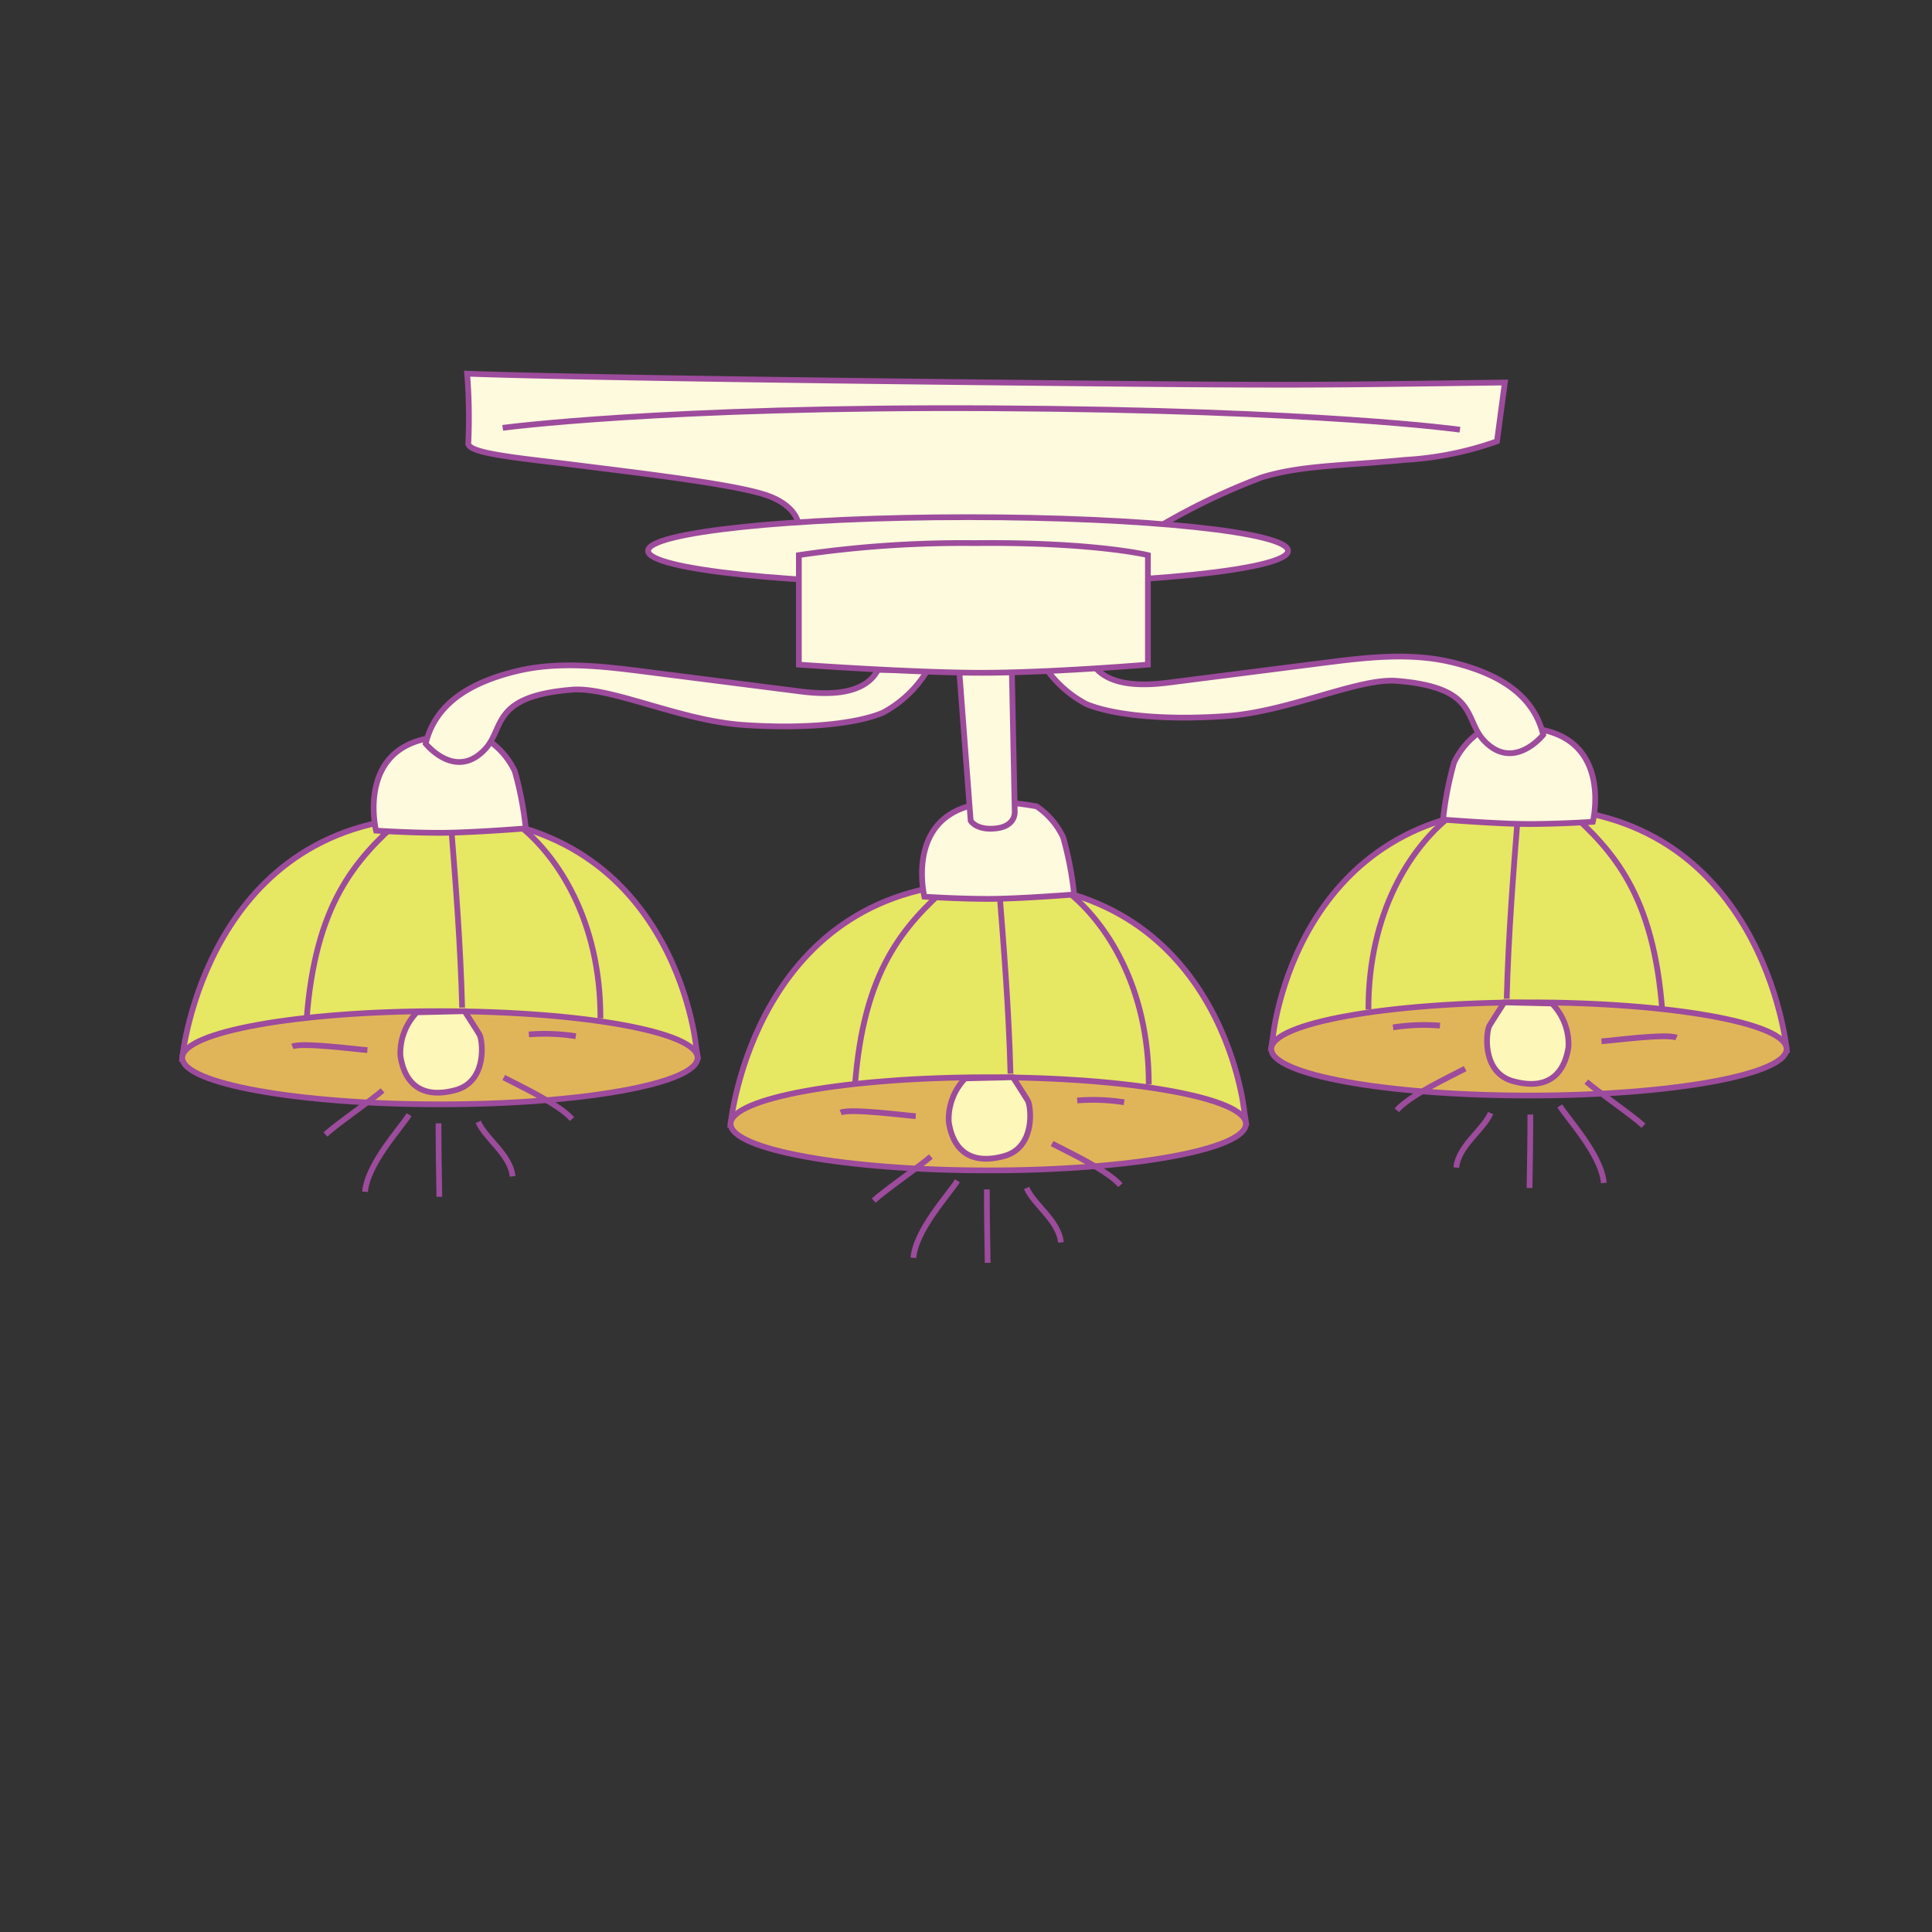 <svg id="word" xmlns="http://www.w3.org/2000/svg" viewBox="0 0 160 160"><rect x="0" y="0" width="160" height="160" fill="#333333" stroke="none"/><defs><style>.cls-1{fill:#e6e763;}.cls-1,.cls-2,.cls-3,.cls-4,.cls-5{stroke:#9d4b9c;stroke-width:0.475px;}.cls-2{fill:#e0b559;}.cls-3{fill:none;}.cls-4{fill:#fdf7b9;}.cls-5{fill:#fdfade;}</style></defs><path class="cls-1" d="M103.044,92.032s-1.84-18.894-21.2-18.941-21.338,19.98-21.338,19.98S67.732,90.7,83.275,90.7c7.638,0,19.906,2.226,19.906,2.226Z"/><ellipse class="cls-2" cx="81.843" cy="93.071" rx="21.338" ry="3.857"/><path class="cls-3" d="M95.136,89.807c.017-8.11-3.564-13.412-6.612-15.873"/><path class="cls-3" d="M83.684,88.917c-.135-5.292-.552-10.451-.955-15.576"/><path class="cls-3" d="M78.571,73.341c-3.733,3.335-7.059,6.991-7.772,16.614"/><path class="cls-4" d="M83.888,89.214s.954,1.472,1.227,1.932.685,3.882-1.977,4.6c-3.409.92-4.345-1.274-4.567-2.852a4.854,4.854,0,0,1,1.363-3.588Z"/><path class="cls-3" d="M89.212,91.137a16.767,16.767,0,0,1,3.885.148"/><path class="cls-3" d="M87.128,94.705c1.173.626,4.593,2.2,5.657,3.446"/><path class="cls-3" d="M85.018,98.382c.591,1.391,2.66,2.689,2.843,4.51"/><path class="cls-3" d="M81.727,98.5c0,2.035.033,4.053.068,6.083"/><path class="cls-3" d="M79.29,97.786c-.682,1.112-3.441,4.043-3.648,6.383"/><path class="cls-3" d="M77.091,95.778c-.863.767-3.857,2.829-4.732,3.649"/><path class="cls-3" d="M75.837,92.436c-.862-.053-5.373-.658-6.213-.3"/><path class="cls-5" d="M85.855,66.782a6.426,6.426,0,0,1,2.189,2.553,28.076,28.076,0,0,1,.912,4.742s-4.56.365-7.113.365-5.289-.183-5.289-.183S74.183,64.594,85.855,66.782Z"/><path class="cls-1" d="M57.633,86.561s-1.84-18.894-21.2-18.941S15.094,87.6,15.094,87.6s7.226-2.373,22.77-2.373c7.637,0,19.905,2.225,19.905,2.225Z"/><ellipse class="cls-2" cx="36.432" cy="87.599" rx="21.338" ry="3.857"/><path class="cls-3" d="M49.725,84.336c.017-8.11-3.565-13.412-6.612-15.873"/><path class="cls-3" d="M38.273,83.446c-.135-5.292-.552-10.451-.955-15.576"/><path class="cls-3" d="M33.16,67.87c-3.733,3.335-7.059,6.991-7.772,16.614"/><path class="cls-4" d="M38.477,83.743s.954,1.471,1.227,1.932.684,3.882-1.977,4.6c-3.409.92-4.345-1.274-4.567-2.852a4.856,4.856,0,0,1,1.362-3.589Z"/><path class="cls-3" d="M43.8,85.666a16.771,16.771,0,0,1,3.885.148"/><path class="cls-3" d="M41.717,89.233c1.173.627,4.593,2.2,5.657,3.446"/><path class="cls-3" d="M39.607,92.91c.59,1.391,2.659,2.69,2.843,4.511"/><path class="cls-3" d="M36.316,93.03c0,2.035.032,4.053.068,6.082"/><path class="cls-3" d="M33.878,92.315c-.681,1.112-3.441,4.042-3.647,6.383"/><path class="cls-3" d="M31.68,90.307c-.863.767-3.858,2.829-4.732,3.649"/><path class="cls-3" d="M30.425,86.965c-.862-.053-5.372-.658-6.212-.3"/><path class="cls-5" d="M40.444,61.311a6.427,6.427,0,0,1,2.188,2.553,28.076,28.076,0,0,1,.912,4.742s-4.559.365-7.112.365-5.289-.183-5.289-.183S28.772,59.122,40.444,61.311Z"/><path class="cls-5" d="M72.711,55.471c-1.122,2.1-4.086,2.088-6.448,1.787L53.551,55.639c-3.585-.457-7.267-.909-10.779-.055s-6.675,2.486-7.52,6c0,0,2.462,3.1,4.924.456,1.631-1.752.456-4.377,7.2-4.924,3.181-.258,8.936,2.553,14.134,2.918s9.392-.092,11.581-1a9.581,9.581,0,0,0,3.738-3.557Z"/><path class="cls-5" d="M79.387,54.837l1,13.131s.456.821,2.1.638,1.55-1.368,1.55-1.368l-.273-13.313S80.025,51.372,79.387,54.837Z"/><path class="cls-1" d="M105.421,85.832s1.84-18.894,21.2-18.942S147.96,86.87,147.96,86.87,140.733,84.5,125.19,84.5c-7.638,0-19.906,2.226-19.906,2.226Z"/><ellipse class="cls-2" cx="126.622" cy="86.87" rx="21.338" ry="3.857"/><path class="cls-3" d="M113.328,83.606c-.017-8.109,3.565-13.412,6.613-15.873"/><path class="cls-3" d="M124.781,82.716c.134-5.292.551-10.451.954-15.576"/><path class="cls-3" d="M129.894,67.14c3.733,3.336,7.058,6.992,7.771,16.615"/><path class="cls-4" d="M124.576,83.013s-.954,1.472-1.226,1.932-.685,3.882,1.977,4.6c3.408.92,4.344-1.273,4.567-2.852a4.854,4.854,0,0,0-1.363-3.588Z"/><path class="cls-3" d="M119.253,84.936a16.778,16.778,0,0,0-3.886.148"/><path class="cls-3" d="M121.336,88.5c-1.172.626-4.593,2.2-5.657,3.446"/><path class="cls-3" d="M123.446,92.181c-.59,1.391-2.659,2.69-2.843,4.511"/><path class="cls-3" d="M126.738,92.3c0,2.034-.033,4.052-.069,6.082"/><path class="cls-3" d="M129.175,91.585c.682,1.112,3.441,4.043,3.647,6.383"/><path class="cls-3" d="M131.373,89.577c.864.767,3.858,2.829,4.732,3.649"/><path class="cls-3" d="M132.628,86.236c.862-.054,5.372-.658,6.213-.305"/><path class="cls-5" d="M122.609,60.581a6.433,6.433,0,0,0-2.188,2.554,28.07,28.07,0,0,0-.912,4.741s4.559.365,7.113.365,5.289-.182,5.289-.182S134.281,58.393,122.609,60.581Z"/><path class="cls-5" d="M90.342,54.742c1.122,2.1,4.086,2.088,6.448,1.787l12.712-1.62c3.586-.457,7.267-.909,10.779-.054s6.676,2.486,7.52,6c0,0-2.462,3.1-4.924.456-1.631-1.752-.456-4.377-7.2-4.924-3.181-.258-8.936,2.553-14.134,2.918s-9.392-.091-11.58-1a9.58,9.58,0,0,1-3.739-3.556Z"/><path class="cls-5" d="M66.159,43.591s0-1.723-2.846-2.635-10.73-1.824-15.548-2.433-9.2-.962-8.979-1.874a45.319,45.319,0,0,0-.1-5.705s6.891.334,44.555.739c25.276.272,25.36.2,41.385-.006l-.653,4.87a27.2,27.2,0,0,1-7.584,1.536c-5.256.507-8.622.44-11.908,1.454a54.549,54.549,0,0,0-8.538,4.1Z"/><path class="cls-3" d="M41.633,35.433s13.139-1.774,40.511-1.622,38.761,1.774,38.761,1.774"/><path class="cls-5" d="M106.671,45.617c0-1.539-11.863-2.787-26.5-2.787s-26.5,1.248-26.5,2.787S65.54,48.4,80.174,48.4,106.671,47.157,106.671,45.617Z"/><path class="cls-5" d="M95.064,45.972s-4.5-1.1-14.357-.994a92.536,92.536,0,0,0-14.548.994v9.07s9.48.676,15.133.676,13.772-.676,13.772-.676Z"/></svg>